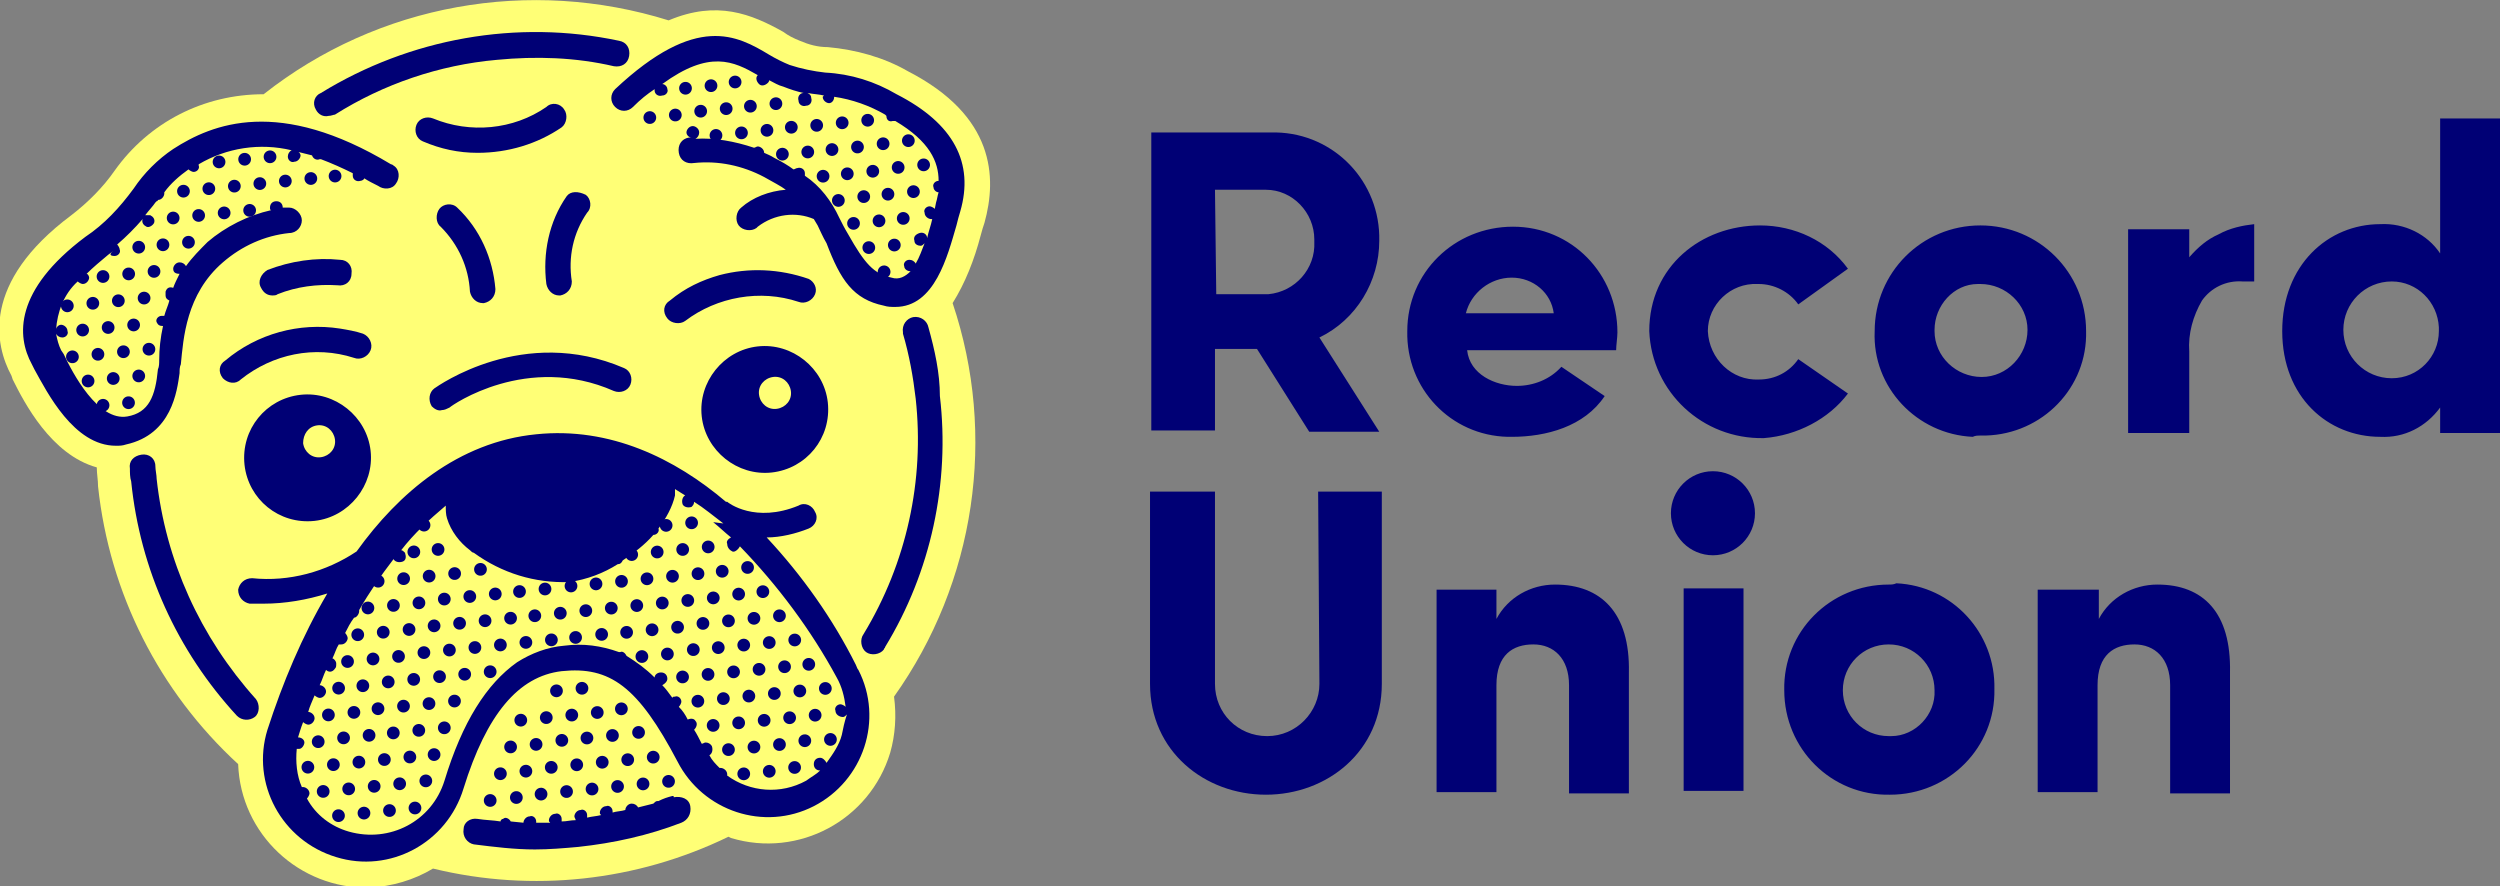 <?xml version="1.0" encoding="utf-8"?>
<!-- Generator: Adobe Illustrator 21.1.0, SVG Export Plug-In . SVG Version: 6.00 Build 0)  -->
<svg version="1.1" id="Layer_1" xmlns="http://www.w3.org/2000/svg" xmlns:xlink="http://www.w3.org/1999/xlink" x="0px" y="0px"
	 viewBox="0 0 196.3 69.6" enable-background="new 0 0 196.3 69.6" xml:space="preserve">
<rect x="0" y="0" width="196.3" height="69.6" fill="#808080" stroke="none"/>
<title>01_RU_Logo-Prim_RGB</title>
<path fill="#FFFF76" d="M71.3,5.6c-1.9-1.1-4.1-1.7-6.3-1.9c-0.8,0-1.5-0.2-2.2-0.5c-0.5-0.2-0.9-0.4-1.3-0.7
	c-2.5-1.4-5.2-2.5-9-0.9C41.6-1.8,29.7,0.3,20.7,7.4c-4.7,0-9,2.2-11.7,6c-0.9,1.3-2.1,2.5-3.4,3.5c-7.1,5.3-6,10.2-4.7,12.6L1,29.8
	c0.9,1.8,3,5.9,6.6,6.9c0,0.5,0.1,1,0.1,1.5c0.9,8.4,4.8,16.1,11,21.8c0.2,5.5,4.8,9.8,10.3,9.7c1.8-0.1,3.5-0.6,5-1.5
	c7.8,1.9,16,1,23.2-2.5l0.2,0.1c5.3,1.6,10.9-1.4,12.5-6.7c0.4-1.4,0.5-2.9,0.3-4.4c6.4-9,8.1-20.5,4.6-30.9c1-1.6,1.7-3.4,2.2-5.3
	c0.1-0.4,0.2-0.7,0.3-1C78.3,13.9,78.1,9.1,71.3,5.6z"/>
<path fill="#000075" d="M44.3,8.6C44,8.1,43.3,8,42.9,8.4c0,0,0,0,0,0c-2.6,1.8-6,2.1-8.9,0.9c-0.5-0.2-1.1,0-1.3,0.5
	c-0.2,0.5,0,1.1,0.5,1.3l0,0c1.4,0.6,2.8,0.9,4.3,0.9c2.4,0,4.7-0.7,6.6-2C44.5,9.7,44.6,9,44.3,8.6C44.3,8.6,44.3,8.6,44.3,8.6z
	 M72.9,25.7c-0.1-0.5-0.6-0.9-1.2-0.8c-0.5,0.1-0.9,0.6-0.8,1.2c0,0,0,0.1,0,0.1c0.5,1.7,0.8,3.4,1,5.1c0.7,6.4-0.7,12.9-4.1,18.5
	c-0.3,0.4-0.2,1.1,0.2,1.4c0.4,0.3,1.1,0.2,1.4-0.2c0-0.1,0.1-0.1,0.1-0.2c3.6-5.9,5.1-12.9,4.3-19.7C73.8,29.3,73.4,27.5,72.9,25.7
	z M25.8,9.1c0.2,0,0.4-0.1,0.5-0.1c3.8-2.4,8.2-3.9,12.7-4.3c3.1-0.3,6.2-0.2,9.2,0.5c0.6,0.1,1.1-0.2,1.2-0.8
	c0.1-0.6-0.2-1.1-0.8-1.2c-8-1.7-16.4-0.2-23.4,4.1c-0.5,0.2-0.7,0.8-0.4,1.3C25,9,25.4,9.2,25.8,9.1z M12.3,37.6
	c0-0.3-0.1-0.7-0.1-1c0-0.6-0.5-1-1.1-0.9s-1,0.5-0.9,1.1c0,0.3,0,0.7,0.1,1c0.7,6.9,3.6,13.3,8.3,18.4c0.4,0.4,1,0.4,1.4,0.1
	s0.4-1,0.1-1.4C15.7,50,13,44,12.3,37.6z M52.8,62.5c-0.4,0.1-0.7,0.2-1.1,0.4h-0.1c-0.1,0-0.2,0.1-0.3,0.2
	c-0.4,0.1-0.8,0.2-1.2,0.3c-0.1-0.2-0.3-0.3-0.5-0.3c-0.3,0-0.5,0.3-0.5,0.5c0,0,0,0,0,0c-0.3,0.1-0.7,0.1-1,0.2c0,0,0-0.1,0-0.1
	c0-0.3-0.3-0.5-0.5-0.4c-0.3,0-0.5,0.3-0.5,0.5c0,0.1,0,0.1,0.1,0.2c-0.4,0.1-0.7,0.1-1.1,0.2c0-0.1,0-0.2,0-0.2
	c0-0.3-0.3-0.5-0.5-0.4c-0.3,0-0.5,0.3-0.5,0.5c0,0.1,0.1,0.2,0.1,0.3c-0.4,0-0.7,0.1-1.1,0.1c0-0.1,0-0.2,0-0.2
	c0-0.3-0.3-0.5-0.5-0.4c-0.3,0-0.5,0.3-0.5,0.5c0,0.1,0,0.1,0.1,0.2h-1.1c0,0,0-0.1,0-0.1c0-0.3-0.3-0.5-0.5-0.4
	c-0.3,0-0.5,0.3-0.5,0.5l-1-0.1c-0.1-0.2-0.4-0.4-0.6-0.2c-0.1,0-0.2,0.1-0.2,0.2c-0.6-0.1-1.2-0.1-1.8-0.2
	c-0.6-0.1-1.1,0.3-1.1,0.8c-0.1,0.6,0.3,1.1,0.8,1.2c1.6,0.2,3.2,0.4,4.8,0.4c1.1,0,2.3-0.1,3.4-0.2c2.8-0.3,5.5-0.9,8.1-1.9
	c0.5-0.2,0.8-0.7,0.7-1.3s-0.7-0.8-1.3-0.7C52.9,62.5,52.9,62.5,52.8,62.5z"/>
<path fill="#000075" d="M60.2,42.2c1.1,0,2.3-0.3,3.3-0.7c0.5-0.2,0.8-0.8,0.5-1.3c-0.2-0.5-0.8-0.8-1.3-0.5
	c-3.4,1.4-5.5-0.2-5.6-0.3l-0.1,0c-4-3.4-9.1-5.9-14.9-5.3C36,34.7,31.3,38.7,28,43.3c-2.4,1.6-5.3,2.4-8.2,2.1
	c-0.6,0-1,0.4-1.1,0.9c0,0.6,0.4,1,0.9,1.1h1.1c1.7,0,3.4-0.3,5-0.8c-2,3.4-3.5,7-4.7,10.7c-1.3,4.2,1.1,8.7,5.4,10
	c4.2,1.3,8.7-1.1,10-5.4c1.8-5.8,4.3-8.8,7.7-9.2c3.8-0.4,6,1.2,9.1,7.1c2,3.9,6.8,5.5,10.7,3.5c3.9-2,5.5-6.8,3.5-10.7
	c-0.1-0.1-0.1-0.2-0.2-0.4C65.4,48.6,63,45.2,60.2,42.2z M66.1,57.7c-0.2,0.8-0.7,1.5-1.2,2.2c-0.1-0.2-0.3-0.4-0.5-0.4
	c-0.3,0-0.5,0.2-0.5,0.5s0.2,0.5,0.5,0.5c-0.3,0.3-0.7,0.5-1.1,0.8c-2,1.1-4.4,0.9-6.2-0.4c0,0,0-0.1,0-0.1c0-0.3-0.3-0.5-0.5-0.5
	c0,0,0,0,0,0h-0.1c-0.3-0.3-0.6-0.6-0.8-1c0.2-0.1,0.3-0.4,0.2-0.7c-0.1-0.2-0.3-0.3-0.5-0.3c-0.1,0-0.2,0.1-0.3,0.1
	c-0.2-0.4-0.4-0.8-0.6-1.1c0.2-0.2,0.3-0.5,0.1-0.7c-0.1-0.2-0.4-0.2-0.6-0.1c-0.2-0.4-0.4-0.7-0.7-1c0.1-0.1,0.2-0.3,0.2-0.4
	c0-0.3-0.3-0.5-0.5-0.4c-0.1,0-0.2,0-0.2,0.1c-0.3-0.4-0.5-0.7-0.8-1c0.2-0.1,0.4-0.3,0.4-0.5c0-0.3-0.2-0.5-0.5-0.5
	c-0.3,0-0.5,0.2-0.5,0.4c-0.7-0.7-1.4-1.2-2.2-1.7c-0.1-0.2-0.3-0.4-0.5-0.3h-0.1c-1.4-0.5-2.8-0.7-4.3-0.5
	c-1.3,0.1-2.6,0.6-3.7,1.3c-2.4,1.7-4.3,4.7-5.7,9.3c-1,3.2-4.3,4.9-7.5,4c-1.4-0.4-2.6-1.3-3.3-2.6c0.1-0.1,0.2-0.3,0.2-0.4
	c0-0.3-0.3-0.5-0.5-0.5c0,0,0,0,0,0h-0.1c-0.4-0.9-0.5-2-0.4-3c0.1,0,0.1,0,0.2,0c0.2,0,0.4-0.3,0.4-0.5c0-0.2-0.2-0.4-0.5-0.4
	c0.1-0.3,0.2-0.7,0.4-1.2c0.1,0.1,0.3,0.2,0.4,0.2c0.3,0,0.5-0.3,0.5-0.5c0-0.3-0.3-0.5-0.5-0.5c0.1-0.4,0.3-0.8,0.5-1.3
	c0.1,0.1,0.3,0.2,0.4,0.2c0.3,0,0.5-0.3,0.5-0.5c0-0.3-0.3-0.5-0.5-0.5c0.2-0.4,0.3-0.8,0.5-1.2c0.2,0.2,0.5,0.2,0.7-0.1
	c0.1-0.1,0.1-0.2,0.1-0.4c0-0.2-0.2-0.4-0.3-0.4c0.2-0.4,0.3-0.8,0.5-1.1c0.1,0,0.1,0,0.2,0c0.3,0,0.5-0.3,0.5-0.5c0,0,0,0,0,0
	c0-0.1-0.1-0.3-0.2-0.4c0.2-0.4,0.4-0.8,0.7-1.2c0.2,0,0.4-0.3,0.4-0.5c0,0,0-0.1,0-0.1c0.8-1.4,1.7-2.7,2.7-4
	c0.1,0.2,0.4,0.3,0.7,0.2s0.3-0.4,0.2-0.7c-0.1-0.1-0.2-0.2-0.3-0.2c1-1.3,2.2-2.4,3.5-3.5c0,0.3,0,0.7,0.1,1c0.3,1,1,1.9,1.8,2.5
	c0.1,0.1,0.2,0.2,0.3,0.2c2.2,1.6,4.8,2.4,7.5,2.3c1.4-0.2,2.7-0.7,3.8-1.4c0.2,0,0.3-0.1,0.4-0.3c0.9-0.6,1.7-1.2,2.4-2
	c0.3,0,0.5-0.3,0.4-0.5c0.6-0.8,1.1-1.7,1.3-2.6c0-0.2,0-0.3,0-0.5l0.8,0.5c-0.2,0.1-0.3,0.4-0.2,0.7c0.1,0.2,0.4,0.3,0.7,0.2
	c0.1-0.1,0.2-0.2,0.2-0.4c0.8,0.5,1.5,1.1,2.3,1.7L56,41c0.5,0.4,0.9,0.8,1.4,1.2c-0.2,0.1-0.4,0.3-0.3,0.5c0,0.3,0.2,0.5,0.4,0.6
	s0.5-0.2,0.6-0.4c3,3.1,5.6,6.6,7.6,10.3c0.4,0.7,0.6,1.5,0.7,2.3c-0.1-0.1-0.3-0.2-0.4-0.2c-0.3,0-0.5,0.3-0.4,0.5
	c0,0.3,0.3,0.5,0.6,0.5c0.1,0,0.2-0.1,0.3-0.2C66.3,56.7,66.2,57.2,66.1,57.7z M35.9,16.3c-0.4-0.4-1.1-0.3-1.4,0.1
	s-0.3,1.1,0.1,1.4c1.4,1.4,2.2,3.2,2.3,5.1c0.1,0.5,0.5,0.9,1,0.9H38c0.5-0.1,0.9-0.5,0.9-1.1c0,0,0,0,0,0
	C38.7,20.3,37.7,18,35.9,16.3z M44.5,15.4c-1.4,2-1.9,4.5-1.6,6.9c0.1,0.5,0.5,0.9,1,0.9H44c0.5-0.1,0.9-0.5,0.9-1.1c0,0,0,0,0,0
	c-0.3-1.9,0.1-3.8,1.2-5.4c0.4-0.4,0.3-1.1-0.1-1.4C45.4,15,44.8,15,44.5,15.4z M14.1,29.3c0-0.2,0-0.5,0.1-0.7c0.2-2,0.4-5.5,3.3-8
	c1.5-1.3,3.3-2.1,5.2-2.3c0.6,0,1-0.5,1-1s-0.5-1-1-1h-0.5c0-0.3-0.2-0.5-0.5-0.5s-0.5,0.2-0.5,0.5c0,0.1,0,0.2,0.1,0.2
	c-1.8,0.4-3.6,1.3-5,2.5c-0.6,0.6-1.2,1.2-1.7,1.9c-0.1-0.2-0.3-0.3-0.5-0.3c-0.3,0-0.5,0.3-0.5,0.5c0,0,0,0,0,0
	c0,0.3,0.2,0.4,0.5,0.4c-0.2,0.4-0.4,0.8-0.5,1.1c-0.3-0.1-0.5,0-0.6,0.3c0,0.1,0,0.2,0,0.3c0,0.2,0.1,0.3,0.3,0.4
	c-0.1,0.4-0.3,0.8-0.4,1.2c-0.1,0-0.2,0-0.2,0c-0.3,0-0.5,0.3-0.4,0.5c0.1,0.2,0.2,0.3,0.5,0.3c-0.2,0.9-0.3,1.8-0.3,2.7
	c0,0.2,0,0.5-0.1,0.7c-0.2,2.1-0.7,3.4-2.4,3.7c-2.3,0.4-4.3-3.4-5-4.9l-0.2-0.3c-0.2-0.4-0.3-0.8-0.4-1.3c0.1,0.2,0.3,0.3,0.5,0.3
	c0.3,0,0.5-0.3,0.4-0.5c0-0.3-0.3-0.5-0.5-0.5c-0.2,0-0.4,0.2-0.4,0.4c0.1-1.4,0.6-2.8,1.7-3.8c0.1,0.1,0.3,0.2,0.4,0.2
	c0.3,0,0.5-0.3,0.5-0.5c0,0,0,0,0,0c0-0.1-0.1-0.3-0.2-0.3c0.5-0.5,1.1-1,1.7-1.5l0.4-0.3C8.5,20,8.7,20.1,9,20.1
	c0.3,0,0.5-0.3,0.4-0.5c0-0.1-0.1-0.3-0.2-0.4c0.7-0.6,1.4-1.3,2-2c-0.1,0.3,0.1,0.5,0.3,0.6s0.5-0.1,0.6-0.3
	c0.1-0.3-0.1-0.5-0.3-0.6c-0.1,0-0.1,0-0.2,0c-0.1,0-0.1,0-0.2,0c0.3-0.4,0.6-0.7,0.8-1l0.1-0.1c0,0,0.1,0,0.1-0.1
	c0.3,0,0.5-0.3,0.5-0.5c0,0,0,0,0,0c0,0,0-0.1,0-0.1c0.5-0.7,1.2-1.3,1.9-1.8c0.1,0.1,0.3,0.2,0.4,0.2c0.3,0,0.5-0.3,0.4-0.5
	c0,0,0-0.1,0-0.1c2.2-1.3,4.8-1.7,7.3-1.1c-0.2,0.1-0.3,0.3-0.3,0.5c0,0.3,0.3,0.5,0.5,0.4c0.3,0,0.5-0.3,0.5-0.5l0,0
	c0-0.1-0.1-0.3-0.3-0.3c0.4,0.1,0.8,0.2,1.2,0.3c0.1,0.3,0.4,0.4,0.6,0.3c0,0,0,0,0.1,0c0.8,0.3,1.7,0.7,2.5,1.1c0,0.1,0,0.1,0,0.2
	c0,0.3,0.3,0.5,0.6,0.4c0.1,0,0.3-0.1,0.3-0.2c0.3,0.2,0.7,0.4,1.1,0.6c0.4,0.3,1.1,0.3,1.4-0.2c0.3-0.4,0.3-1.1-0.2-1.4
	c-0.1-0.1-0.2-0.1-0.2-0.1c-8.8-5.3-14-3.2-17.1-1.2c-1.2,0.8-2.3,1.9-3.1,3.1c-1.1,1.5-2.3,2.8-3.8,3.8c-5.6,4.2-5.4,7.8-4.2,10
	l0.2,0.4c1,1.8,3.1,6,6.4,6c0.3,0,0.5,0,0.8-0.1C13.5,34.1,13.9,30.7,14.1,29.3z M70.4,7.4c-1.7-1-3.6-1.6-5.6-1.7
	c-0.9-0.1-1.9-0.3-2.8-0.6c-0.5-0.2-1.1-0.5-1.6-0.8C57.9,2.8,54.7,1,48.3,7c-0.4,0.4-0.4,1,0,1.4s1,0.4,1.4,0
	c0.6-0.6,1.1-1,1.7-1.4c0,0,0,0.1,0,0.1c0,0.3,0.3,0.5,0.6,0.4c0.3,0,0.5-0.3,0.4-0.5l0,0c0-0.2-0.2-0.4-0.4-0.4
	c3.7-2.7,5.6-1.8,7.5-0.7c-0.2,0.2-0.1,0.5,0.1,0.7c0.2,0.2,0.5,0.1,0.7-0.1c0,0,0.1-0.1,0.1-0.2c0.4,0.2,0.7,0.4,1.1,0.5
	c0.5,0.2,1.1,0.4,1.6,0.5c-0.3,0-0.5,0.3-0.4,0.6c0,0.3,0.3,0.5,0.6,0.4c0.3,0,0.5-0.3,0.4-0.6c0,0,0,0,0,0c0-0.2-0.1-0.3-0.3-0.4
	c0.5,0.1,0.9,0.1,1.3,0.2c0,0,0,0-0.1,0.1c0,0.3,0.3,0.5,0.5,0.5c0,0,0,0,0,0c0.2,0,0.4-0.2,0.4-0.5c1.4,0.2,2.8,0.7,4,1.4l0.1,0.1
	c0,0.3,0.2,0.5,0.5,0.4c0.1,0,0.1,0,0.2,0c2.7,1.6,3.4,3.2,3.4,4.7h0c-0.3,0-0.5,0.3-0.4,0.5c0,0.2,0.2,0.4,0.4,0.4
	c-0.1,0.3-0.1,0.5-0.2,0.8l-0.1,0.5c-0.1-0.1-0.3-0.2-0.4-0.2c-0.3,0-0.5,0.3-0.4,0.5c0,0.3,0.3,0.5,0.5,0.5h0.1
	c-0.1,0.5-0.3,1-0.4,1.5c0-0.3-0.3-0.5-0.6-0.4s-0.5,0.3-0.4,0.6c0,0.3,0.3,0.4,0.5,0.4c0.1,0,0.2-0.1,0.3-0.2
	c-0.2,0.5-0.4,1.1-0.7,1.6c-0.1-0.2-0.3-0.3-0.5-0.3c-0.3,0-0.5,0.3-0.4,0.5c0,0.2,0.2,0.4,0.5,0.4c-0.4,0.4-0.9,0.7-1.5,0.5
	c-1.4-0.3-2.1-1.1-3.4-3.4c-0.3-0.5-0.5-0.9-0.7-1.3c-0.6-1.3-1.5-2.5-2.7-3.3c0-0.1,0-0.2,0-0.2c0-0.3-0.3-0.5-0.6-0.4
	c-0.1,0-0.2,0.1-0.3,0.1c-0.4-0.3-0.9-0.6-1.5-0.9c-0.3-0.2-0.6-0.3-0.8-0.4c0-0.3-0.3-0.5-0.5-0.5c0,0,0,0,0,0
	c-0.1,0-0.2,0.1-0.3,0.1c-1.5-0.5-3.1-0.8-4.6-0.7c0.2-0.1,0.3-0.3,0.3-0.5c0-0.3-0.3-0.5-0.5-0.5c-0.3,0-0.5,0.3-0.5,0.5
	c0,0.2,0.2,0.4,0.4,0.4h-0.2c-0.6,0.1-0.9,0.6-0.8,1.2c0.1,0.6,0.6,0.9,1.2,0.8c1.9-0.2,3.8,0.2,5.5,1.1c0.7,0.4,1.3,0.7,1.7,1
	c-1.3,0.1-2.6,0.6-3.5,1.4c-0.4,0.3-0.5,1-0.2,1.4c0.3,0.4,1,0.5,1.4,0.2c0,0,0,0,0.1-0.1c1.3-1,3-1.2,4.4-0.6l0.3,0.5
	c0.2,0.4,0.4,0.9,0.7,1.4C66,22,67,23.5,69.4,24c0.3,0.1,0.6,0.1,0.9,0.1c3.1,0,4.1-4,4.8-6.4c0.1-0.4,0.2-0.8,0.3-1.1
	C76.5,12.8,74.9,9.7,70.4,7.4z M34.7,32.2c0.2,0,0.4-0.1,0.6-0.2c0.2-0.2,6.1-4.3,12.9-1.3c0.5,0.2,1.1,0,1.3-0.5
	c0.2-0.5,0-1.1-0.5-1.3c-7.9-3.4-14.6,1.4-14.9,1.6c-0.4,0.3-0.5,0.9-0.2,1.4C34.1,32.1,34.4,32.3,34.7,32.2z M59.5,27.2
	c-2.7,0.3-4.7,2.8-4.4,5.5c0.3,2.7,2.8,4.7,5.5,4.4c2.7-0.3,4.7-2.7,4.4-5.5C64.7,28.9,62.2,26.9,59.5,27.2
	C59.5,27.2,59.5,27.2,59.5,27.2z M61,32.1c-0.7,0.1-1.3-0.4-1.4-1.1c-0.1-0.7,0.4-1.3,1.1-1.4c0.7-0.1,1.3,0.4,1.4,1.1c0,0,0,0,0,0
	C62.2,31.4,61.7,32,61,32.1C61,32.1,61,32.1,61,32.1L61,32.1z M24.7,40.9c2.7-0.3,4.7-2.8,4.4-5.5c-0.3-2.7-2.8-4.7-5.5-4.4
	c-2.7,0.3-4.7,2.7-4.4,5.5C19.5,39.2,21.9,41.2,24.7,40.9C24.7,40.9,24.7,40.9,24.7,40.9z M24.9,33.4c0.7-0.1,1.3,0.4,1.4,1.1
	c0.1,0.7-0.4,1.3-1.1,1.4c-0.7,0.1-1.3-0.4-1.4-1.1c0,0,0,0,0,0C23.8,34.1,24.2,33.5,24.9,33.4z M52.4,25c0.3,0.4,1,0.5,1.4,0.2
	c2.5-1.9,5.9-2.5,8.9-1.5c0.5,0.2,1.1-0.1,1.3-0.6c0.2-0.5-0.1-1-0.5-1.2c-2.3-0.8-4.7-0.9-7-0.3c-1.4,0.4-2.7,1-3.9,2
	C52.1,23.9,52,24.5,52.4,25C52.3,25,52.3,25,52.4,25z"/>
<path fill="#000075" d="M17.5,29.7c0.4,0.4,1,0.5,1.4,0.1c0,0,0,0,0,0c2.5-2,5.8-2.7,8.9-1.7c0.5,0.2,1.1-0.1,1.3-0.6
	c0.2-0.5-0.1-1.1-0.6-1.3c-0.6-0.2-1.2-0.3-1.8-0.4c-3.2-0.5-6.5,0.4-9,2.5C17.2,28.6,17.1,29.2,17.5,29.7
	C17.4,29.7,17.4,29.7,17.5,29.7z M20.5,22.6c0.2,0.4,0.5,0.6,0.9,0.6c0.1,0,0.3,0,0.4-0.1c1.5-0.6,3.1-0.8,4.7-0.7
	c0.6,0.1,1.1-0.3,1.1-0.9c0.1-0.6-0.3-1.1-0.9-1.1c-1.9-0.2-3.9,0.1-5.7,0.8C20.5,21.5,20.2,22.1,20.5,22.6
	C20.4,22.6,20.4,22.6,20.5,22.6z"/>
<ellipse transform="matrix(0.995 -0.104 0.104 0.995 -6.355 2.995)" fill="#000075" cx="25.4" cy="62.1" rx="0.5" ry="0.5"/>
<ellipse transform="matrix(0.995 -0.104 0.104 0.995 -6.165 2.859)" fill="#000075" cx="24.2" cy="60.2" rx="0.5" ry="0.5"/>
<ellipse transform="matrix(0.995 -0.104 0.104 0.995 -6.132 3.066)" fill="#000075" cx="26.2" cy="60" rx="0.5" ry="0.5"/>
<ellipse transform="matrix(0.995 -0.104 0.104 0.995 -5.943 2.929)" fill="#000075" cx="25" cy="58.2" rx="0.5" ry="0.5"/>
<ellipse transform="matrix(0.995 -0.104 0.104 0.995 -5.909 3.136)" fill="#000075" cx="27" cy="57.9" rx="0.5" ry="0.5"/>
<ellipse transform="matrix(0.995 -0.104 0.104 0.995 -5.876 3.343)" fill="#000075" cx="29" cy="57.7" rx="0.5" ry="0.5"/>
<ellipse transform="matrix(0.995 -0.104 0.104 0.995 -5.843 3.55)" fill="#000075" cx="30.9" cy="57.5" rx="0.5" ry="0.5"/>
<ellipse transform="matrix(0.995 -0.104 0.104 0.995 -5.811 3.756)" fill="#000075" cx="32.9" cy="57.3" rx="0.5" ry="0.5"/>
<ellipse transform="matrix(0.995 -0.104 0.104 0.995 -5.777 3.964)" fill="#000075" cx="34.9" cy="57.1" rx="0.5" ry="0.5"/>
<ellipse transform="matrix(0.995 -0.104 0.104 0.995 -5.588 3.828)" fill="#000075" cx="33.7" cy="55.2" rx="0.5" ry="0.5"/>
<ellipse transform="matrix(0.995 -0.104 0.104 0.995 -5.62 3.62)" fill="#000075" cx="31.7" cy="55.4" rx="0.5" ry="0.5"/>
<ellipse transform="matrix(0.995 -0.104 0.104 0.995 -5.653 3.414)" fill="#000075" cx="29.7" cy="55.6" rx="0.5" ry="0.5"/>
<ellipse transform="matrix(0.995 -0.104 0.104 0.995 -5.686 3.207)" fill="#000075" cx="27.8" cy="55.9" rx="0.5" ry="0.5"/>
<ellipse transform="matrix(0.995 -0.104 0.104 0.995 -5.719 3)" fill="#000075" cx="25.8" cy="56.1" rx="0.5" ry="0.5"/>
<ellipse transform="matrix(0.995 -0.104 0.104 0.995 -5.495 3.071)" fill="#000075" cx="26.6" cy="54" rx="0.5" ry="0.5"/>
<ellipse transform="matrix(0.995 -0.104 0.104 0.995 -5.462 3.278)" fill="#000075" cx="28.5" cy="53.8" rx="0.5" ry="0.5"/>
<ellipse transform="matrix(0.995 -0.104 0.104 0.995 -5.429 3.485)" fill="#000075" cx="30.5" cy="53.5" rx="0.5" ry="0.5"/>
<ellipse transform="matrix(0.995 -0.104 0.104 0.995 -5.396 3.691)" fill="#000075" cx="32.5" cy="53.3" rx="0.5" ry="0.5"/>
<ellipse transform="matrix(0.995 -0.105 0.105 0.995 -5.39 3.919)" fill="#000075" cx="34.5" cy="53.1" rx="0.5" ry="0.5"/>
<ellipse transform="matrix(0.995 -0.104 0.104 0.995 -5.332 4.103)" fill="#000075" cx="36.5" cy="52.9" rx="0.5" ry="0.5"/>
<ellipse transform="matrix(0.995 -0.104 0.104 0.995 -5.555 4.035)" fill="#000075" cx="35.7" cy="55" rx="0.5" ry="0.5"/>
<ellipse transform="matrix(0.995 -0.104 0.104 0.995 -5.141 3.969)" fill="#000075" cx="35.3" cy="51" rx="0.5" ry="0.5"/>
<ellipse transform="matrix(0.995 -0.104 0.104 0.995 -5.173 3.762)" fill="#000075" cx="33.3" cy="51.2" rx="0.5" ry="0.5"/>
<ellipse transform="matrix(0.995 -0.104 0.104 0.995 -5.207 3.555)" fill="#000075" cx="31.3" cy="51.5" rx="0.5" ry="0.5"/>
<ellipse transform="matrix(0.995 -0.104 0.104 0.995 -5.24 3.348)" fill="#000075" cx="29.3" cy="51.7" rx="0.5" ry="0.5"/>
<ellipse transform="matrix(0.995 -0.104 0.104 0.995 -5.272 3.141)" fill="#000075" cx="27.3" cy="51.9" rx="0.5" ry="0.5"/>
<ellipse transform="matrix(0.995 -0.104 0.104 0.995 -5.049 3.212)" fill="#000075" cx="28.1" cy="49.8" rx="0.5" ry="0.5"/>
<ellipse transform="matrix(0.995 -0.104 0.104 0.995 -5.016 3.42)" fill="#000075" cx="30.1" cy="49.6" rx="0.5" ry="0.5"/>
<ellipse transform="matrix(0.995 -0.105 0.105 0.995 -5.007 3.646)" fill="#000075" cx="32.1" cy="49.4" rx="0.5" ry="0.5"/>
<ellipse transform="matrix(0.995 -0.104 0.104 0.995 -4.951 3.833)" fill="#000075" cx="34.1" cy="49.1" rx="0.5" ry="0.5"/>
<ellipse transform="matrix(0.995 -0.104 0.104 0.995 -4.918 4.039)" fill="#000075" cx="36.1" cy="48.9" rx="0.5" ry="0.5"/>
<ellipse transform="matrix(0.995 -0.104 0.104 0.995 -4.886 4.246)" fill="#000075" cx="38.1" cy="48.7" rx="0.5" ry="0.5"/>
<ellipse transform="matrix(0.995 -0.104 0.104 0.995 -4.853 4.453)" fill="#000075" cx="40.1" cy="48.5" rx="0.5" ry="0.5"/>
<ellipse transform="matrix(0.995 -0.104 0.104 0.995 -4.82 4.659)" fill="#000075" cx="42" cy="48.3" rx="0.5" ry="0.5"/>
<ellipse transform="matrix(0.995 -0.104 0.104 0.995 -4.787 4.866)" fill="#000075" cx="44" cy="48.1" rx="0.5" ry="0.5"/>
<ellipse transform="matrix(0.995 -0.104 0.104 0.995 -4.754 5.073)" fill="#000075" cx="46" cy="47.9" rx="0.5" ry="0.5"/>
<ellipse transform="matrix(0.995 -0.104 0.104 0.995 -4.722 5.28)" fill="#000075" cx="48" cy="47.7" rx="0.5" ry="0.5"/>
<ellipse transform="matrix(0.995 -0.104 0.104 0.995 -4.689 5.487)" fill="#000075" cx="50" cy="47.5" rx="0.5" ry="0.5"/>
<ellipse transform="matrix(0.995 -0.104 0.104 0.995 -4.657 5.693)" fill="#000075" cx="52" cy="47.3" rx="0.5" ry="0.5"/>
<ellipse transform="matrix(0.995 -0.104 0.104 0.995 -4.623 5.901)" fill="#000075" cx="54" cy="47.1" rx="0.5" ry="0.5"/>
<ellipse transform="matrix(0.995 -0.104 0.104 0.995 -4.591 6.106)" fill="#000075" cx="56" cy="46.9" rx="0.5" ry="0.5"/>
<ellipse transform="matrix(0.995 -0.104 0.104 0.995 -4.558 6.314)" fill="#000075" cx="58" cy="46.6" rx="0.5" ry="0.5"/>
<ellipse transform="matrix(0.995 -0.104 0.104 0.995 -4.526 6.519)" fill="#000075" cx="59.9" cy="46.4" rx="0.5" ry="0.5"/>
<ellipse transform="matrix(0.995 -0.104 0.104 0.995 -5.107 4.176)" fill="#000075" cx="37.3" cy="50.8" rx="0.5" ry="0.5"/>
<ellipse transform="matrix(0.995 -0.104 0.104 0.995 -5.075 4.383)" fill="#000075" cx="39.3" cy="50.6" rx="0.5" ry="0.5"/>
<ellipse transform="matrix(0.995 -0.104 0.104 0.995 -5.042 4.589)" fill="#000075" cx="41.3" cy="50.4" rx="0.5" ry="0.5"/>
<ellipse transform="matrix(0.995 -0.104 0.104 0.995 -5.009 4.796)" fill="#000075" cx="43.3" cy="50.2" rx="0.5" ry="0.5"/>
<ellipse transform="matrix(0.995 -0.104 0.104 0.995 -4.978 5.003)" fill="#000075" cx="45.2" cy="50" rx="0.5" ry="0.5"/>
<ellipse transform="matrix(0.995 -0.105 0.105 0.995 -4.952 5.218)" fill="#000075" cx="47.2" cy="49.8" rx="0.5" ry="0.5"/>
<ellipse transform="matrix(0.995 -0.104 0.104 0.995 -4.911 5.416)" fill="#000075" cx="49.2" cy="49.6" rx="0.5" ry="0.5"/>
<ellipse transform="matrix(0.995 -0.104 0.104 0.995 -4.88 5.622)" fill="#000075" cx="51.2" cy="49.4" rx="0.5" ry="0.5"/>
<ellipse transform="matrix(0.995 -0.104 0.104 0.995 -4.847 5.829)" fill="#000075" cx="53.2" cy="49.2" rx="0.5" ry="0.5"/>
<ellipse transform="matrix(0.995 -0.104 0.104 0.995 -5.3 4.311)" fill="#000075" cx="38.5" cy="52.7" rx="0.5" ry="0.5"/>
<ellipse transform="matrix(0.995 -0.104 0.104 0.995 -5.424 4.86)" fill="#000075" cx="43.7" cy="54.2" rx="0.5" ry="0.5"/>
<ellipse transform="matrix(0.995 -0.104 0.104 0.995 -5.391 5.067)" fill="#000075" cx="45.7" cy="54" rx="0.5" ry="0.5"/>
<ellipse transform="matrix(0.995 -0.104 0.104 0.995 -5.679 4.584)" fill="#000075" cx="40.9" cy="56.5" rx="0.5" ry="0.5"/>
<ellipse transform="matrix(0.995 -0.104 0.104 0.995 -5.647 4.791)" fill="#000075" cx="42.9" cy="56.3" rx="0.5" ry="0.5"/>
<ellipse transform="matrix(0.995 -0.104 0.104 0.995 -5.614 4.998)" fill="#000075" cx="44.9" cy="56.1" rx="0.5" ry="0.5"/>
<ellipse transform="matrix(0.995 -0.104 0.104 0.995 -5.582 5.204)" fill="#000075" cx="46.9" cy="55.9" rx="0.5" ry="0.5"/>
<ellipse transform="matrix(0.995 -0.104 0.104 0.995 -5.548 5.411)" fill="#000075" cx="48.8" cy="55.6" rx="0.5" ry="0.5"/>
<ellipse transform="matrix(0.995 -0.104 0.104 0.995 -5.902 4.513)" fill="#000075" cx="40.1" cy="58.6" rx="0.5" ry="0.5"/>
<ellipse transform="matrix(0.995 -0.104 0.104 0.995 -5.87 4.719)" fill="#000075" cx="42.1" cy="58.4" rx="0.5" ry="0.5"/>
<ellipse transform="matrix(0.995 -0.105 0.105 0.995 -5.865 4.953)" fill="#000075" cx="44.1" cy="58.1" rx="0.5" ry="0.5"/>
<ellipse transform="matrix(0.995 -0.104 0.104 0.995 -5.804 5.133)" fill="#000075" cx="46.1" cy="57.9" rx="0.5" ry="0.5"/>
<ellipse transform="matrix(0.995 -0.104 0.104 0.995 -5.771 5.34)" fill="#000075" cx="48.1" cy="57.7" rx="0.5" ry="0.5"/>
<ellipse transform="matrix(0.995 -0.105 0.105 0.995 -5.747 5.557)" fill="#000075" cx="50.1" cy="57.5" rx="0.5" ry="0.5"/>
<ellipse transform="matrix(0.995 -0.104 0.104 0.995 -6.125 4.443)" fill="#000075" cx="39.3" cy="60.7" rx="0.5" ry="0.5"/>
<ellipse transform="matrix(0.995 -0.104 0.104 0.995 -6.093 4.65)" fill="#000075" cx="41.3" cy="60.5" rx="0.5" ry="0.5"/>
<ellipse transform="matrix(0.995 -0.104 0.104 0.995 -6.059 4.856)" fill="#000075" cx="43.3" cy="60.2" rx="0.5" ry="0.5"/>
<ellipse transform="matrix(0.995 -0.104 0.104 0.995 -6.028 5.063)" fill="#000075" cx="45.3" cy="60" rx="0.5" ry="0.5"/>
<ellipse transform="matrix(0.995 -0.104 0.104 0.995 -5.995 5.269)" fill="#000075" cx="47.3" cy="59.8" rx="0.5" ry="0.5"/>
<ellipse transform="matrix(0.995 -0.104 0.104 0.995 -5.963 5.476)" fill="#000075" cx="49.3" cy="59.6" rx="0.5" ry="0.5"/>
<ellipse transform="matrix(0.995 -0.104 0.104 0.995 -6.349 4.371)" fill="#000075" cx="38.5" cy="62.8" rx="0.5" ry="0.5"/>
<ellipse transform="matrix(0.995 -0.105 0.105 0.995 -6.327 4.587)" fill="#000075" cx="40.5" cy="62.6" rx="0.5" ry="0.5"/>
<ellipse transform="matrix(0.995 -0.104 0.104 0.995 -6.283 4.785)" fill="#000075" cx="42.5" cy="62.3" rx="0.5" ry="0.5"/>
<ellipse transform="matrix(0.995 -0.104 0.104 0.995 -6.25 4.992)" fill="#000075" cx="44.5" cy="62.1" rx="0.5" ry="0.5"/>
<ellipse transform="matrix(0.995 -0.104 0.104 0.995 -6.218 5.2)" fill="#000075" cx="46.5" cy="61.9" rx="0.5" ry="0.5"/>
<ellipse transform="matrix(0.995 -0.104 0.104 0.995 -6.184 5.406)" fill="#000075" cx="48.5" cy="61.7" rx="0.5" ry="0.5"/>
<ellipse transform="matrix(0.995 -0.104 0.104 0.995 -6.152 5.613)" fill="#000075" cx="50.5" cy="61.5" rx="0.5" ry="0.5"/>
<ellipse transform="matrix(0.995 -0.104 0.104 0.995 -6.119 5.819)" fill="#000075" cx="52.5" cy="61.3" rx="0.5" ry="0.5"/>
<ellipse transform="matrix(0.995 -0.104 0.104 0.995 -5.929 5.684)" fill="#000075" cx="51.3" cy="59.4" rx="0.5" ry="0.5"/>
<ellipse transform="matrix(0.995 -0.104 0.104 0.995 -4.814 6.037)" fill="#000075" cx="55.2" cy="48.9" rx="0.5" ry="0.5"/>
<ellipse transform="matrix(0.995 -0.104 0.104 0.995 -4.78 6.243)" fill="#000075" cx="57.2" cy="48.7" rx="0.5" ry="0.5"/>
<ellipse transform="matrix(0.995 -0.104 0.104 0.995 -4.748 6.45)" fill="#000075" cx="59.2" cy="48.5" rx="0.5" ry="0.5"/>
<ellipse transform="matrix(0.995 -0.104 0.104 0.995 -5.103 5.551)" fill="#000075" cx="50.4" cy="51.5" rx="0.5" ry="0.5"/>
<ellipse transform="matrix(0.995 -0.104 0.104 0.995 -5.07 5.758)" fill="#000075" cx="52.4" cy="51.3" rx="0.5" ry="0.5"/>
<ellipse transform="matrix(0.995 -0.105 0.105 0.995 -5.044 5.976)" fill="#000075" cx="54.4" cy="51" rx="0.5" ry="0.5"/>
<ellipse transform="matrix(0.995 -0.104 0.104 0.995 -5.003 6.172)" fill="#000075" cx="56.4" cy="50.8" rx="0.5" ry="0.5"/>
<ellipse transform="matrix(0.995 -0.104 0.104 0.995 -4.972 6.379)" fill="#000075" cx="58.4" cy="50.6" rx="0.5" ry="0.5"/>
<ellipse transform="matrix(0.995 -0.104 0.104 0.995 -4.938 6.587)" fill="#000075" cx="60.4" cy="50.4" rx="0.5" ry="0.5"/>
<ellipse transform="matrix(0.995 -0.104 0.104 0.995 -5.26 5.895)" fill="#000075" cx="53.6" cy="53.1" rx="0.5" ry="0.5"/>
<ellipse transform="matrix(0.995 -0.104 0.104 0.995 -5.228 6.101)" fill="#000075" cx="55.6" cy="52.9" rx="0.5" ry="0.5"/>
<ellipse transform="matrix(0.995 -0.104 0.104 0.995 -5.194 6.309)" fill="#000075" cx="57.6" cy="52.7" rx="0.5" ry="0.5"/>
<ellipse transform="matrix(0.995 -0.104 0.104 0.995 -5.161 6.516)" fill="#000075" cx="59.6" cy="52.5" rx="0.5" ry="0.5"/>
<ellipse transform="matrix(0.995 -0.104 0.104 0.995 -5.45 6.031)" fill="#000075" cx="54.8" cy="55" rx="0.5" ry="0.5"/>
<ellipse transform="matrix(0.995 -0.104 0.104 0.995 -5.417 6.237)" fill="#000075" cx="56.8" cy="54.8" rx="0.5" ry="0.5"/>
<ellipse transform="matrix(0.995 -0.104 0.104 0.995 -5.384 6.445)" fill="#000075" cx="58.8" cy="54.6" rx="0.5" ry="0.5"/>
<ellipse transform="matrix(0.995 -0.104 0.104 0.995 -5.352 6.652)" fill="#000075" cx="60.8" cy="54.4" rx="0.5" ry="0.5"/>
<ellipse transform="matrix(0.995 -0.104 0.104 0.995 -5.641 6.168)" fill="#000075" cx="56" cy="56.9" rx="0.5" ry="0.5"/>
<ellipse transform="matrix(0.995 -0.104 0.104 0.995 -5.608 6.374)" fill="#000075" cx="58" cy="56.7" rx="0.5" ry="0.5"/>
<ellipse transform="matrix(0.995 -0.104 0.104 0.995 -5.575 6.581)" fill="#000075" cx="60" cy="56.5" rx="0.5" ry="0.5"/>
<ellipse transform="matrix(0.995 -0.104 0.104 0.995 -5.544 6.786)" fill="#000075" cx="62" cy="56.3" rx="0.5" ry="0.5"/>
<ellipse transform="matrix(0.995 -0.104 0.104 0.995 -5.128 6.721)" fill="#000075" cx="61.6" cy="52.3" rx="0.5" ry="0.5"/>
<ellipse transform="matrix(0.995 -0.104 0.104 0.995 -4.715 6.657)" fill="#000075" cx="61.2" cy="48.3" rx="0.5" ry="0.5"/>
<ellipse transform="matrix(0.995 -0.104 0.104 0.995 -4.727 3.904)" fill="#000075" cx="34.9" cy="47" rx="0.5" ry="0.5"/>
<ellipse transform="matrix(0.995 -0.104 0.104 0.995 -4.76 3.696)" fill="#000075" cx="32.9" cy="47.3" rx="0.5" ry="0.5"/>
<ellipse transform="matrix(0.995 -0.104 0.104 0.995 -4.793 3.489)" fill="#000075" cx="30.9" cy="47.5" rx="0.5" ry="0.5"/>
<ellipse transform="matrix(0.995 -0.104 0.104 0.995 -4.827 3.282)" fill="#000075" cx="28.9" cy="47.7" rx="0.5" ry="0.5"/>
<ellipse transform="matrix(0.995 -0.104 0.104 0.995 -4.603 3.354)" fill="#000075" cx="29.7" cy="45.6" rx="0.5" ry="0.5"/>
<ellipse transform="matrix(0.995 -0.104 0.104 0.995 -4.57 3.56)" fill="#000075" cx="31.7" cy="45.4" rx="0.5" ry="0.5"/>
<ellipse transform="matrix(0.995 -0.104 0.104 0.995 -4.537 3.768)" fill="#000075" cx="33.7" cy="45.2" rx="0.5" ry="0.5"/>
<ellipse transform="matrix(0.995 -0.104 0.104 0.995 -4.504 3.974)" fill="#000075" cx="35.7" cy="45" rx="0.5" ry="0.5"/>
<ellipse transform="matrix(0.995 -0.105 0.105 0.995 -4.478 4.188)" fill="#000075" cx="37.7" cy="44.7" rx="0.5" ry="0.5"/>
<ellipse transform="matrix(0.995 -0.104 0.104 0.995 -4.275 5.421)" fill="#000075" cx="49.6" cy="43.5" rx="0.5" ry="0.5"/>
<ellipse transform="matrix(0.995 -0.104 0.104 0.995 -4.243 5.628)" fill="#000075" cx="51.6" cy="43.3" rx="0.5" ry="0.5"/>
<ellipse transform="matrix(0.995 -0.104 0.104 0.995 -4.21 5.835)" fill="#000075" cx="53.6" cy="43.1" rx="0.5" ry="0.5"/>
<ellipse transform="matrix(0.995 -0.104 0.104 0.995 -4.177 6.042)" fill="#000075" cx="55.6" cy="42.9" rx="0.5" ry="0.5"/>
<ellipse transform="matrix(0.995 -0.104 0.104 0.995 -4.694 4.11)" fill="#000075" cx="36.9" cy="46.8" rx="0.5" ry="0.5"/>
<ellipse transform="matrix(0.995 -0.104 0.104 0.995 -4.662 4.317)" fill="#000075" cx="38.9" cy="46.6" rx="0.5" ry="0.5"/>
<ellipse transform="matrix(0.995 -0.104 0.104 0.995 -4.63 4.523)" fill="#000075" cx="40.8" cy="46.4" rx="0.5" ry="0.5"/>
<ellipse transform="matrix(0.995 -0.104 0.104 0.995 -4.597 4.731)" fill="#000075" cx="42.8" cy="46.2" rx="0.5" ry="0.5"/>
<ellipse transform="matrix(0.995 -0.105 0.105 0.995 -4.571 4.946)" fill="#000075" cx="44.8" cy="46" rx="0.5" ry="0.5"/>
<ellipse transform="matrix(0.995 -0.104 0.104 0.995 -4.531 5.144)" fill="#000075" cx="46.8" cy="45.8" rx="0.5" ry="0.5"/>
<ellipse transform="matrix(0.995 -0.104 0.104 0.995 -4.498 5.351)" fill="#000075" cx="48.8" cy="45.6" rx="0.5" ry="0.5"/>
<ellipse transform="matrix(0.995 -0.104 0.104 0.995 -4.466 5.557)" fill="#000075" cx="50.8" cy="45.4" rx="0.5" ry="0.5"/>
<ellipse transform="matrix(0.995 -0.104 0.104 0.995 -4.432 5.764)" fill="#000075" cx="52.8" cy="45.2" rx="0.5" ry="0.5"/>
<ellipse transform="matrix(0.995 -0.104 0.104 0.995 -4.4 5.97)" fill="#000075" cx="54.8" cy="45" rx="0.5" ry="0.5"/>
<ellipse transform="matrix(0.995 -0.104 0.104 0.995 -4.368 6.177)" fill="#000075" cx="56.7" cy="44.8" rx="0.5" ry="0.5"/>
<ellipse transform="matrix(0.995 -0.104 0.104 0.995 -4.335 6.385)" fill="#000075" cx="58.7" cy="44.5" rx="0.5" ry="0.5"/>
<ellipse transform="matrix(0.995 -0.104 0.104 0.995 -4.314 3.836)" fill="#000075" cx="34.4" cy="43.1" rx="0.5" ry="0.5"/>
<ellipse transform="matrix(0.995 -0.104 0.104 0.995 -4.346 3.631)" fill="#000075" cx="32.5" cy="43.3" rx="0.5" ry="0.5"/>
<ellipse transform="matrix(0.995 -0.104 0.104 0.995 -4.123 3.702)" fill="#000075" cx="33.3" cy="41.2" rx="0.5" ry="0.5"/>
<ellipse transform="matrix(0.995 -0.104 0.104 0.995 -4.019 5.698)" fill="#000075" cx="52.3" cy="41.2" rx="0.5" ry="0.5"/>
<ellipse transform="matrix(0.995 -0.104 0.104 0.995 -1.848 7.369)" fill="#000075" cx="69.4" cy="21.3" rx="0.5" ry="0.5"/>
<ellipse transform="matrix(0.995 -0.104 0.104 0.995 -1.624 7.438)" fill="#000075" cx="70.2" cy="19.2" rx="0.5" ry="0.5"/>
<ellipse transform="matrix(0.995 -0.104 0.104 0.995 -1.658 7.231)" fill="#000075" cx="68.2" cy="19.4" rx="0.5" ry="0.5"/>
<ellipse transform="matrix(0.995 -0.104 0.104 0.995 -1.466 7.096)" fill="#000075" cx="67" cy="17.5" rx="0.5" ry="0.5"/>
<ellipse transform="matrix(0.995 -0.104 0.104 0.995 -1.434 7.303)" fill="#000075" cx="69" cy="17.3" rx="0.5" ry="0.5"/>
<ellipse transform="matrix(0.995 -0.104 0.104 0.995 -1.401 7.509)" fill="#000075" cx="70.9" cy="17.1" rx="0.5" ry="0.5"/>
<ellipse transform="matrix(0.995 -0.104 0.104 0.995 -1.178 7.579)" fill="#000075" cx="71.7" cy="15" rx="0.5" ry="0.5"/>
<ellipse transform="matrix(0.995 -0.104 0.104 0.995 -1.21 7.373)" fill="#000075" cx="69.7" cy="15.2" rx="0.5" ry="0.5"/>
<ellipse transform="matrix(0.995 -0.104 0.104 0.995 -1.242 7.167)" fill="#000075" cx="67.8" cy="15.4" rx="0.5" ry="0.5"/>
<ellipse transform="matrix(0.995 -0.104 0.104 0.995 -1.276 6.96)" fill="#000075" cx="65.8" cy="15.7" rx="0.5" ry="0.5"/>
<ellipse transform="matrix(0.995 -0.104 0.104 0.995 -1.085 6.824)" fill="#000075" cx="64.6" cy="13.8" rx="0.5" ry="0.5"/>
<ellipse transform="matrix(0.995 -0.104 0.104 0.995 -1.053 7.03)" fill="#000075" cx="66.5" cy="13.6" rx="0.5" ry="0.5"/>
<ellipse transform="matrix(0.995 -0.104 0.104 0.995 -1.02 7.237)" fill="#000075" cx="68.5" cy="13.4" rx="0.5" ry="0.5"/>
<ellipse transform="matrix(0.995 -0.104 0.104 0.995 -0.987 7.443)" fill="#000075" cx="70.5" cy="13.1" rx="0.5" ry="0.5"/>
<ellipse transform="matrix(0.995 -0.104 0.104 0.995 -0.956 7.65)" fill="#000075" cx="72.5" cy="12.9" rx="0.5" ry="0.5"/>
<ellipse transform="matrix(0.995 -0.104 0.104 0.995 -0.764 7.515)" fill="#000075" cx="71.3" cy="11" rx="0.5" ry="0.5"/>
<ellipse transform="matrix(0.995 -0.105 0.105 0.995 -0.798 7.32)" fill="#000075" cx="69.3" cy="11.3" rx="0.5" ry="0.5"/>
<ellipse transform="matrix(0.995 -0.104 0.104 0.995 -0.83 7.101)" fill="#000075" cx="67.3" cy="11.5" rx="0.5" ry="0.5"/>
<ellipse transform="matrix(0.995 -0.104 0.104 0.995 -0.862 6.894)" fill="#000075" cx="65.3" cy="11.7" rx="0.5" ry="0.5"/>
<ellipse transform="matrix(0.995 -0.104 0.104 0.995 -0.895 6.688)" fill="#000075" cx="63.4" cy="11.9" rx="0.5" ry="0.5"/>
<ellipse transform="matrix(0.995 -0.105 0.105 0.995 -0.93 6.513)" fill="#000075" cx="61.4" cy="12.1" rx="0.5" ry="0.5"/>
<ellipse transform="matrix(0.995 -0.104 0.104 0.995 -0.737 6.344)" fill="#000075" cx="60.2" cy="10.2" rx="0.5" ry="0.5"/>
<ellipse transform="matrix(0.995 -0.104 0.104 0.995 -0.771 6.138)" fill="#000075" cx="58.2" cy="10.4" rx="0.5" ry="0.5"/>
<ellipse transform="matrix(0.995 -0.104 0.104 0.995 -0.803 5.931)" fill="#000075" cx="56.2" cy="10.6" rx="0.5" ry="0.5"/>
<ellipse transform="matrix(0.995 -0.105 0.105 0.995 -0.705 6.562)" fill="#000075" cx="62.1" cy="10" rx="0.5" ry="0.5"/>
<ellipse transform="matrix(0.995 -0.104 0.104 0.995 -0.672 6.758)" fill="#000075" cx="64.1" cy="9.8" rx="0.5" ry="0.5"/>
<ellipse transform="matrix(0.995 -0.104 0.104 0.995 -0.64 6.965)" fill="#000075" cx="66.1" cy="9.6" rx="0.5" ry="0.5"/>
<ellipse transform="matrix(0.995 -0.104 0.104 0.995 -0.606 7.171)" fill="#000075" cx="68.1" cy="9.4" rx="0.5" ry="0.5"/>
<ellipse transform="matrix(0.995 -0.104 0.104 0.995 -0.513 6.415)" fill="#000075" cx="60.9" cy="8.1" rx="0.5" ry="0.5"/>
<ellipse transform="matrix(0.995 -0.104 0.104 0.995 -0.548 6.207)" fill="#000075" cx="58.9" cy="8.3" rx="0.5" ry="0.5"/>
<ellipse transform="matrix(0.995 -0.104 0.104 0.995 -0.579 6.002)" fill="#000075" cx="57" cy="8.5" rx="0.5" ry="0.5"/>
<ellipse transform="matrix(0.995 -0.104 0.104 0.995 -0.612 5.795)" fill="#000075" cx="55" cy="8.7" rx="0.5" ry="0.5"/>
<ellipse transform="matrix(0.995 -0.104 0.104 0.995 -0.645 5.589)" fill="#000075" cx="53" cy="9" rx="0.5" ry="0.5"/>
<ellipse transform="matrix(0.995 -0.104 0.104 0.995 -0.678 5.381)" fill="#000075" cx="51" cy="9.2" rx="0.5" ry="0.5"/>
<ellipse transform="matrix(0.995 -0.104 0.104 0.995 -3.244 1.23)" fill="#000075" cx="10.1" cy="31.6" rx="0.5" ry="0.5"/>
<ellipse transform="matrix(0.995 -0.104 0.104 0.995 -3.275 1.024)" fill="#000075" cx="8.1" cy="31.8" rx="0.5" ry="0.5"/>
<ellipse transform="matrix(0.995 -0.105 0.105 0.995 -3.09 0.889)" fill="#000075" cx="6.9" cy="29.9" rx="0.5" ry="0.5"/>
<ellipse transform="matrix(0.995 -0.104 0.104 0.995 -2.897 0.751)" fill="#000075" cx="5.7" cy="28" rx="0.5" ry="0.5"/>
<ellipse transform="matrix(0.995 -0.104 0.104 0.995 -2.863 0.959)" fill="#000075" cx="7.7" cy="27.8" rx="0.5" ry="0.5"/>
<ellipse transform="matrix(0.995 -0.104 0.104 0.995 -2.83 1.165)" fill="#000075" cx="9.7" cy="27.6" rx="0.5" ry="0.5"/>
<ellipse transform="matrix(0.995 -0.104 0.104 0.995 -2.797 1.373)" fill="#000075" cx="11.7" cy="27.4" rx="0.5" ry="0.5"/>
<ellipse transform="matrix(0.995 -0.104 0.104 0.995 -2.607 1.236)" fill="#000075" cx="10.5" cy="25.5" rx="0.5" ry="0.5"/>
<ellipse transform="matrix(0.995 -0.104 0.104 0.995 -2.639 1.028)" fill="#000075" cx="8.5" cy="25.7" rx="0.5" ry="0.5"/>
<ellipse transform="matrix(0.995 -0.104 0.104 0.995 -2.672 0.822)" fill="#000075" cx="6.5" cy="25.9" rx="0.5" ry="0.5"/>
<ellipse transform="matrix(0.995 -0.104 0.104 0.995 -2.482 0.686)" fill="#000075" cx="5.3" cy="24" rx="0.5" ry="0.5"/>
<ellipse transform="matrix(0.995 -0.104 0.104 0.995 -2.449 0.892)" fill="#000075" cx="7.3" cy="23.8" rx="0.5" ry="0.5"/>
<ellipse transform="matrix(0.995 -0.104 0.104 0.995 -2.416 1.1)" fill="#000075" cx="9.3" cy="23.6" rx="0.5" ry="0.5"/>
<ellipse transform="matrix(0.995 -0.105 0.105 0.995 -2.387 1.309)" fill="#000075" cx="11.3" cy="23.4" rx="0.5" ry="0.5"/>
<ellipse transform="matrix(0.995 -0.104 0.104 0.995 -2.161 1.376)" fill="#000075" cx="12.1" cy="21.3" rx="0.5" ry="0.5"/>
<ellipse transform="matrix(0.995 -0.105 0.105 0.995 -2.204 1.176)" fill="#000075" cx="10.1" cy="21.5" rx="0.5" ry="0.5"/>
<ellipse transform="matrix(0.995 -0.104 0.104 0.995 -2.227 0.963)" fill="#000075" cx="8.1" cy="21.7" rx="0.5" ry="0.5"/>
<ellipse transform="matrix(0.995 -0.104 0.104 0.995 -1.97 1.24)" fill="#000075" cx="10.9" cy="19.4" rx="0.5" ry="0.5"/>
<ellipse transform="matrix(0.995 -0.104 0.104 0.995 -1.937 1.448)" fill="#000075" cx="12.8" cy="19.2" rx="0.5" ry="0.5"/>
<ellipse transform="matrix(0.995 -0.104 0.104 0.995 -1.903 1.655)" fill="#000075" cx="14.8" cy="19" rx="0.5" ry="0.5"/>
<ellipse transform="matrix(0.995 -0.104 0.104 0.995 -1.616 2.139)" fill="#000075" cx="19.6" cy="16.5" rx="0.5" ry="0.5"/>
<ellipse transform="matrix(0.995 -0.104 0.104 0.995 -1.649 1.931)" fill="#000075" cx="17.6" cy="16.7" rx="0.5" ry="0.5"/>
<ellipse transform="matrix(0.995 -0.104 0.104 0.995 -1.682 1.724)" fill="#000075" cx="15.6" cy="16.9" rx="0.5" ry="0.5"/>
<ellipse transform="matrix(0.995 -0.104 0.104 0.995 -1.714 1.518)" fill="#000075" cx="13.6" cy="17.1" rx="0.5" ry="0.5"/>
<ellipse transform="matrix(0.995 -0.105 0.105 0.995 -1.498 1.598)" fill="#000075" cx="14.4" cy="15" rx="0.5" ry="0.5"/>
<ellipse transform="matrix(0.995 -0.104 0.104 0.995 -1.459 1.795)" fill="#000075" cx="16.4" cy="14.8" rx="0.5" ry="0.5"/>
<ellipse transform="matrix(0.995 -0.104 0.104 0.995 -1.425 2.003)" fill="#000075" cx="18.4" cy="14.6" rx="0.5" ry="0.5"/>
<ellipse transform="matrix(0.995 -0.104 0.104 0.995 -1.393 2.209)" fill="#000075" cx="20.4" cy="14.4" rx="0.5" ry="0.5"/>
<ellipse transform="matrix(0.995 -0.104 0.104 0.995 -1.36 2.416)" fill="#000075" cx="22.4" cy="14.2" rx="0.5" ry="0.5"/>
<ellipse transform="matrix(0.995 -0.104 0.104 0.995 -1.327 2.624)" fill="#000075" cx="24.4" cy="14" rx="0.5" ry="0.5"/>
<ellipse transform="matrix(0.995 -0.104 0.104 0.995 -1.294 2.829)" fill="#000075" cx="26.3" cy="13.8" rx="0.5" ry="0.5"/>
<ellipse transform="matrix(0.995 -0.104 0.104 0.995 -1.17 2.279)" fill="#000075" cx="21.2" cy="12.3" rx="0.5" ry="0.5"/>
<ellipse transform="matrix(0.995 -0.105 0.105 0.995 -1.207 2.083)" fill="#000075" cx="19.2" cy="12.5" rx="0.5" ry="0.5"/>
<ellipse transform="matrix(0.995 -0.104 0.104 0.995 -1.235 1.866)" fill="#000075" cx="17.2" cy="12.7" rx="0.5" ry="0.5"/>
<ellipse transform="matrix(0.995 -0.104 0.104 0.995 -3.053 1.094)" fill="#000075" cx="8.9" cy="29.7" rx="0.5" ry="0.5"/>
<ellipse transform="matrix(0.995 -0.104 0.104 0.995 -3.02 1.301)" fill="#000075" cx="10.9" cy="29.5" rx="0.5" ry="0.5"/>
<ellipse transform="matrix(0.995 -0.104 0.104 0.995 -0.423 5.659)" fill="#000075" cx="53.8" cy="6.9" rx="0.5" ry="0.5"/>
<ellipse transform="matrix(0.995 -0.104 0.104 0.995 -0.39 5.865)" fill="#000075" cx="55.8" cy="6.7" rx="0.5" ry="0.5"/>
<ellipse transform="matrix(0.995 -0.104 0.104 0.995 -0.357 6.072)" fill="#000075" cx="57.7" cy="6.4" rx="0.5" ry="0.5"/>
<ellipse transform="matrix(0.995 -0.104 0.104 0.995 -3.987 5.904)" fill="#000075" cx="54.3" cy="41" rx="0.5" ry="0.5"/>
<ellipse transform="matrix(0.995 -0.104 0.104 0.995 -5.83 6.303)" fill="#000075" cx="57.2" cy="58.8" rx="0.5" ry="0.5"/>
<ellipse transform="matrix(0.995 -0.104 0.104 0.995 -5.798 6.51)" fill="#000075" cx="59.2" cy="58.6" rx="0.5" ry="0.5"/>
<ellipse transform="matrix(0.995 -0.104 0.104 0.995 -5.764 6.718)" fill="#000075" cx="61.2" cy="58.4" rx="0.5" ry="0.5"/>
<ellipse transform="matrix(0.995 -0.104 0.104 0.995 -6.022 6.439)" fill="#000075" cx="58.4" cy="60.7" rx="0.5" ry="0.5"/>
<ellipse transform="matrix(0.995 -0.104 0.104 0.995 -5.988 6.647)" fill="#000075" cx="60.4" cy="60.5" rx="0.5" ry="0.5"/>
<ellipse transform="matrix(0.995 -0.104 0.104 0.995 -5.956 6.853)" fill="#000075" cx="62.4" cy="60.2" rx="0.5" ry="0.5"/>
<ellipse transform="matrix(0.995 -0.104 0.104 0.995 -4.906 6.793)" fill="#000075" cx="62.4" cy="50.2" rx="0.5" ry="0.5"/>
<ellipse transform="matrix(0.995 -0.104 0.104 0.995 -5.096 6.928)" fill="#000075" cx="63.5" cy="52.1" rx="0.5" ry="0.5"/>
<ellipse transform="matrix(0.995 -0.104 0.104 0.995 -5.32 6.858)" fill="#000075" cx="62.8" cy="54.2" rx="0.5" ry="0.5"/>
<ellipse transform="matrix(0.995 -0.104 0.104 0.995 -5.286 7.066)" fill="#000075" cx="64.8" cy="54" rx="0.5" ry="0.5"/>
<ellipse transform="matrix(0.995 -0.104 0.104 0.995 -5.51 6.994)" fill="#000075" cx="64" cy="56.1" rx="0.5" ry="0.5"/>
<ellipse transform="matrix(0.995 -0.104 0.104 0.995 -5.732 6.924)" fill="#000075" cx="63.2" cy="58.1" rx="0.5" ry="0.5"/>
<ellipse transform="matrix(0.995 -0.104 0.104 0.995 -5.7 7.131)" fill="#000075" cx="65.2" cy="58" rx="0.5" ry="0.5"/>
<ellipse transform="matrix(0.995 -0.104 0.104 0.995 -6.098 3.273)" fill="#000075" cx="28.2" cy="59.8" rx="0.5" ry="0.5"/>
<ellipse transform="matrix(0.995 -0.104 0.104 0.995 -6.067 3.479)" fill="#000075" cx="30.2" cy="59.6" rx="0.5" ry="0.5"/>
<ellipse transform="matrix(0.995 -0.104 0.104 0.995 -6.034 3.687)" fill="#000075" cx="32.2" cy="59.4" rx="0.5" ry="0.5"/>
<ellipse transform="matrix(0.995 -0.104 0.104 0.995 -6.002 3.893)" fill="#000075" cx="34.1" cy="59.2" rx="0.5" ry="0.5"/>
<ellipse transform="matrix(0.995 -0.105 0.105 0.995 -6.234 3.829)" fill="#000075" cx="33.4" cy="61.3" rx="0.5" ry="0.5"/>
<ellipse transform="matrix(0.995 -0.104 0.104 0.995 -6.545 3.132)" fill="#000075" cx="26.6" cy="64" rx="0.5" ry="0.5"/>
<ellipse transform="matrix(0.995 -0.104 0.104 0.995 -6.513 3.338)" fill="#000075" cx="28.6" cy="63.8" rx="0.5" ry="0.5"/>
<ellipse transform="matrix(0.995 -0.104 0.104 0.995 -6.322 3.202)" fill="#000075" cx="27.4" cy="61.9" rx="0.5" ry="0.5"/>
<ellipse transform="matrix(0.995 -0.104 0.104 0.995 -6.29 3.409)" fill="#000075" cx="29.4" cy="61.7" rx="0.5" ry="0.5"/>
<ellipse transform="matrix(0.995 -0.104 0.104 0.995 -6.479 3.545)" fill="#000075" cx="30.6" cy="63.6" rx="0.5" ry="0.5"/>
<ellipse transform="matrix(0.995 -0.104 0.104 0.995 -6.447 3.752)" fill="#000075" cx="32.6" cy="63.4" rx="0.5" ry="0.5"/>
<ellipse transform="matrix(0.995 -0.104 0.104 0.995 -6.257 3.615)" fill="#000075" cx="31.4" cy="61.5" rx="0.5" ry="0.5"/>
<path fill="#000075" d="M118.7,34.3c2.7,0,5.7-0.8,7.3-3.2l-3.4-2.3c-0.9,1-2.2,1.5-3.5,1.5c-1.7,0-3.7-0.9-3.9-2.8h11.7
	c0-0.4,0.1-1,0.1-1.4c0-4.6-3.6-8.3-8.2-8.3s-8.3,3.6-8.3,8.2c-0.1,4.5,3.4,8.2,7.9,8.3C118.4,34.3,118.6,34.3,118.7,34.3
	L118.7,34.3z M118.7,21.8c1.7,0,3.1,1.2,3.3,2.8h-6.9C115.5,23,117,21.8,118.7,21.8L118.7,21.8z M145.1,30.9l-3.9-2.7
	c-0.7,1-1.8,1.6-3.1,1.6c-2.1,0.1-3.9-1.6-4-3.8c0,0,0,0,0,0c0-2.1,1.8-3.8,3.9-3.7c0,0,0.1,0,0.1,0c1.2,0,2.4,0.6,3.1,1.6l3.9-2.8
	c-1.6-2.2-4.2-3.4-6.9-3.4c-4.6,0-8.7,3.2-8.7,8.3c0.2,4.8,4.2,8.5,9,8.4C141.1,34.2,143.6,32.9,145.1,30.9L145.1,30.9z M155.5,34.2
	c4.5,0.1,8.2-3.4,8.3-7.8c0-0.1,0-0.3,0-0.4c0-4.6-3.7-8.3-8.3-8.3c-4.6,0-8.3,3.7-8.3,8.3c-0.2,4.4,3.3,8.1,7.7,8.3
	C155.1,34.2,155.3,34.2,155.5,34.2L155.5,34.2z M155.5,22.3c2,0,3.7,1.6,3.7,3.6s-1.6,3.7-3.6,3.7c-2,0-3.7-1.6-3.7-3.6
	c0,0,0,0,0-0.1c0-1.9,1.5-3.6,3.4-3.6C155.4,22.3,155.5,22.3,155.5,22.3z M191.6,9.3v10.6c-1-1.5-2.8-2.4-4.7-2.3
	c-4.1,0-7.7,3.2-7.7,8.4s3.6,8.3,7.7,8.3c1.9,0.1,3.6-0.8,4.7-2.3v2h4.7V9.3H191.6z M187.8,29.7c-2.1,0-3.8-1.7-3.8-3.8
	c0-2.1,1.7-3.8,3.8-3.8c2,0,3.6,1.6,3.7,3.6c0,0.1,0,0.2,0,0.3C191.5,28,189.9,29.7,187.8,29.7C187.8,29.7,187.8,29.7,187.8,29.7z
	 M103.6,53.7c0,2.2-1.8,4.1-4.1,4.1s-4.1-1.8-4.1-4.1V38.6h-5.1v15.1c0,5.3,4.3,8.7,9.1,8.7s9.1-3.4,9.1-8.7V38.6h-5L103.6,53.7
	L103.6,53.7z M122.1,45.9c-1.9,0-3.7,1-4.6,2.7v-2.3h-4.7v15.9h4.7v-8.4c0-2.4,1.3-3.2,2.9-3.2s2.8,1.1,2.8,3.2v8.5h4.7v-9.5
	C128,48.1,125.7,45.9,122.1,45.9L122.1,45.9z"/>
<path fill="#000075" d="M132.2,46.2h4.7v15.9h-4.7V46.2z"/>
<path fill="#000075" d="M148.3,45.9c-4.6,0-8.3,3.7-8.2,8.3c0,4.6,3.7,8.3,8.3,8.2c4.6,0,8.3-3.7,8.2-8.3c0.1-4.4-3.3-8.1-7.7-8.3
	C148.7,45.9,148.5,45.9,148.3,45.9z M148.3,57.8c-2,0-3.6-1.6-3.6-3.6c0-2,1.6-3.6,3.6-3.6c2,0,3.6,1.6,3.6,3.6
	c0.1,1.9-1.5,3.6-3.4,3.6C148.5,57.8,148.4,57.8,148.3,57.8L148.3,57.8z M169.4,45.9c-1.9,0-3.7,1-4.6,2.7v-2.3H160v15.9h4.7v-8.4
	c0-2.4,1.3-3.2,2.9-3.2s2.8,1.1,2.8,3.2v8.5h4.7v-9.5C175.2,48.1,173,45.9,169.4,45.9z"/>
<circle fill="#000075" cx="134.5" cy="40.3" r="3.3"/>
<path fill="#000075" d="M174.2,18.4c-0.9,0.4-1.6,1-2.3,1.8v-2.2h-4.8v16h4.8v-6.4c-0.1-1.4,0.3-2.8,1-4c0.7-1,1.9-1.6,3.2-1.5h0.9
	v-4.5C176.1,17.7,175.1,17.9,174.2,18.4L174.2,18.4z M95.4,27.4h3.3l4.1,6.5h5.5l-4.7-7.4c2.9-1.4,4.7-4.4,4.7-7.6
	c0.1-4.6-3.5-8.4-8.1-8.5c-0.1,0-0.3,0-0.4,0h-9.4v23.4h5L95.4,27.4L95.4,27.4z M95.4,14.9h4c2.1,0,3.8,1.8,3.8,3.9
	c0,0.1,0,0.1,0,0.2c0.1,2.1-1.5,3.9-3.6,4.1c0,0-0.1,0-0.1,0h-4L95.4,14.9L95.4,14.9z"/>
</svg>
